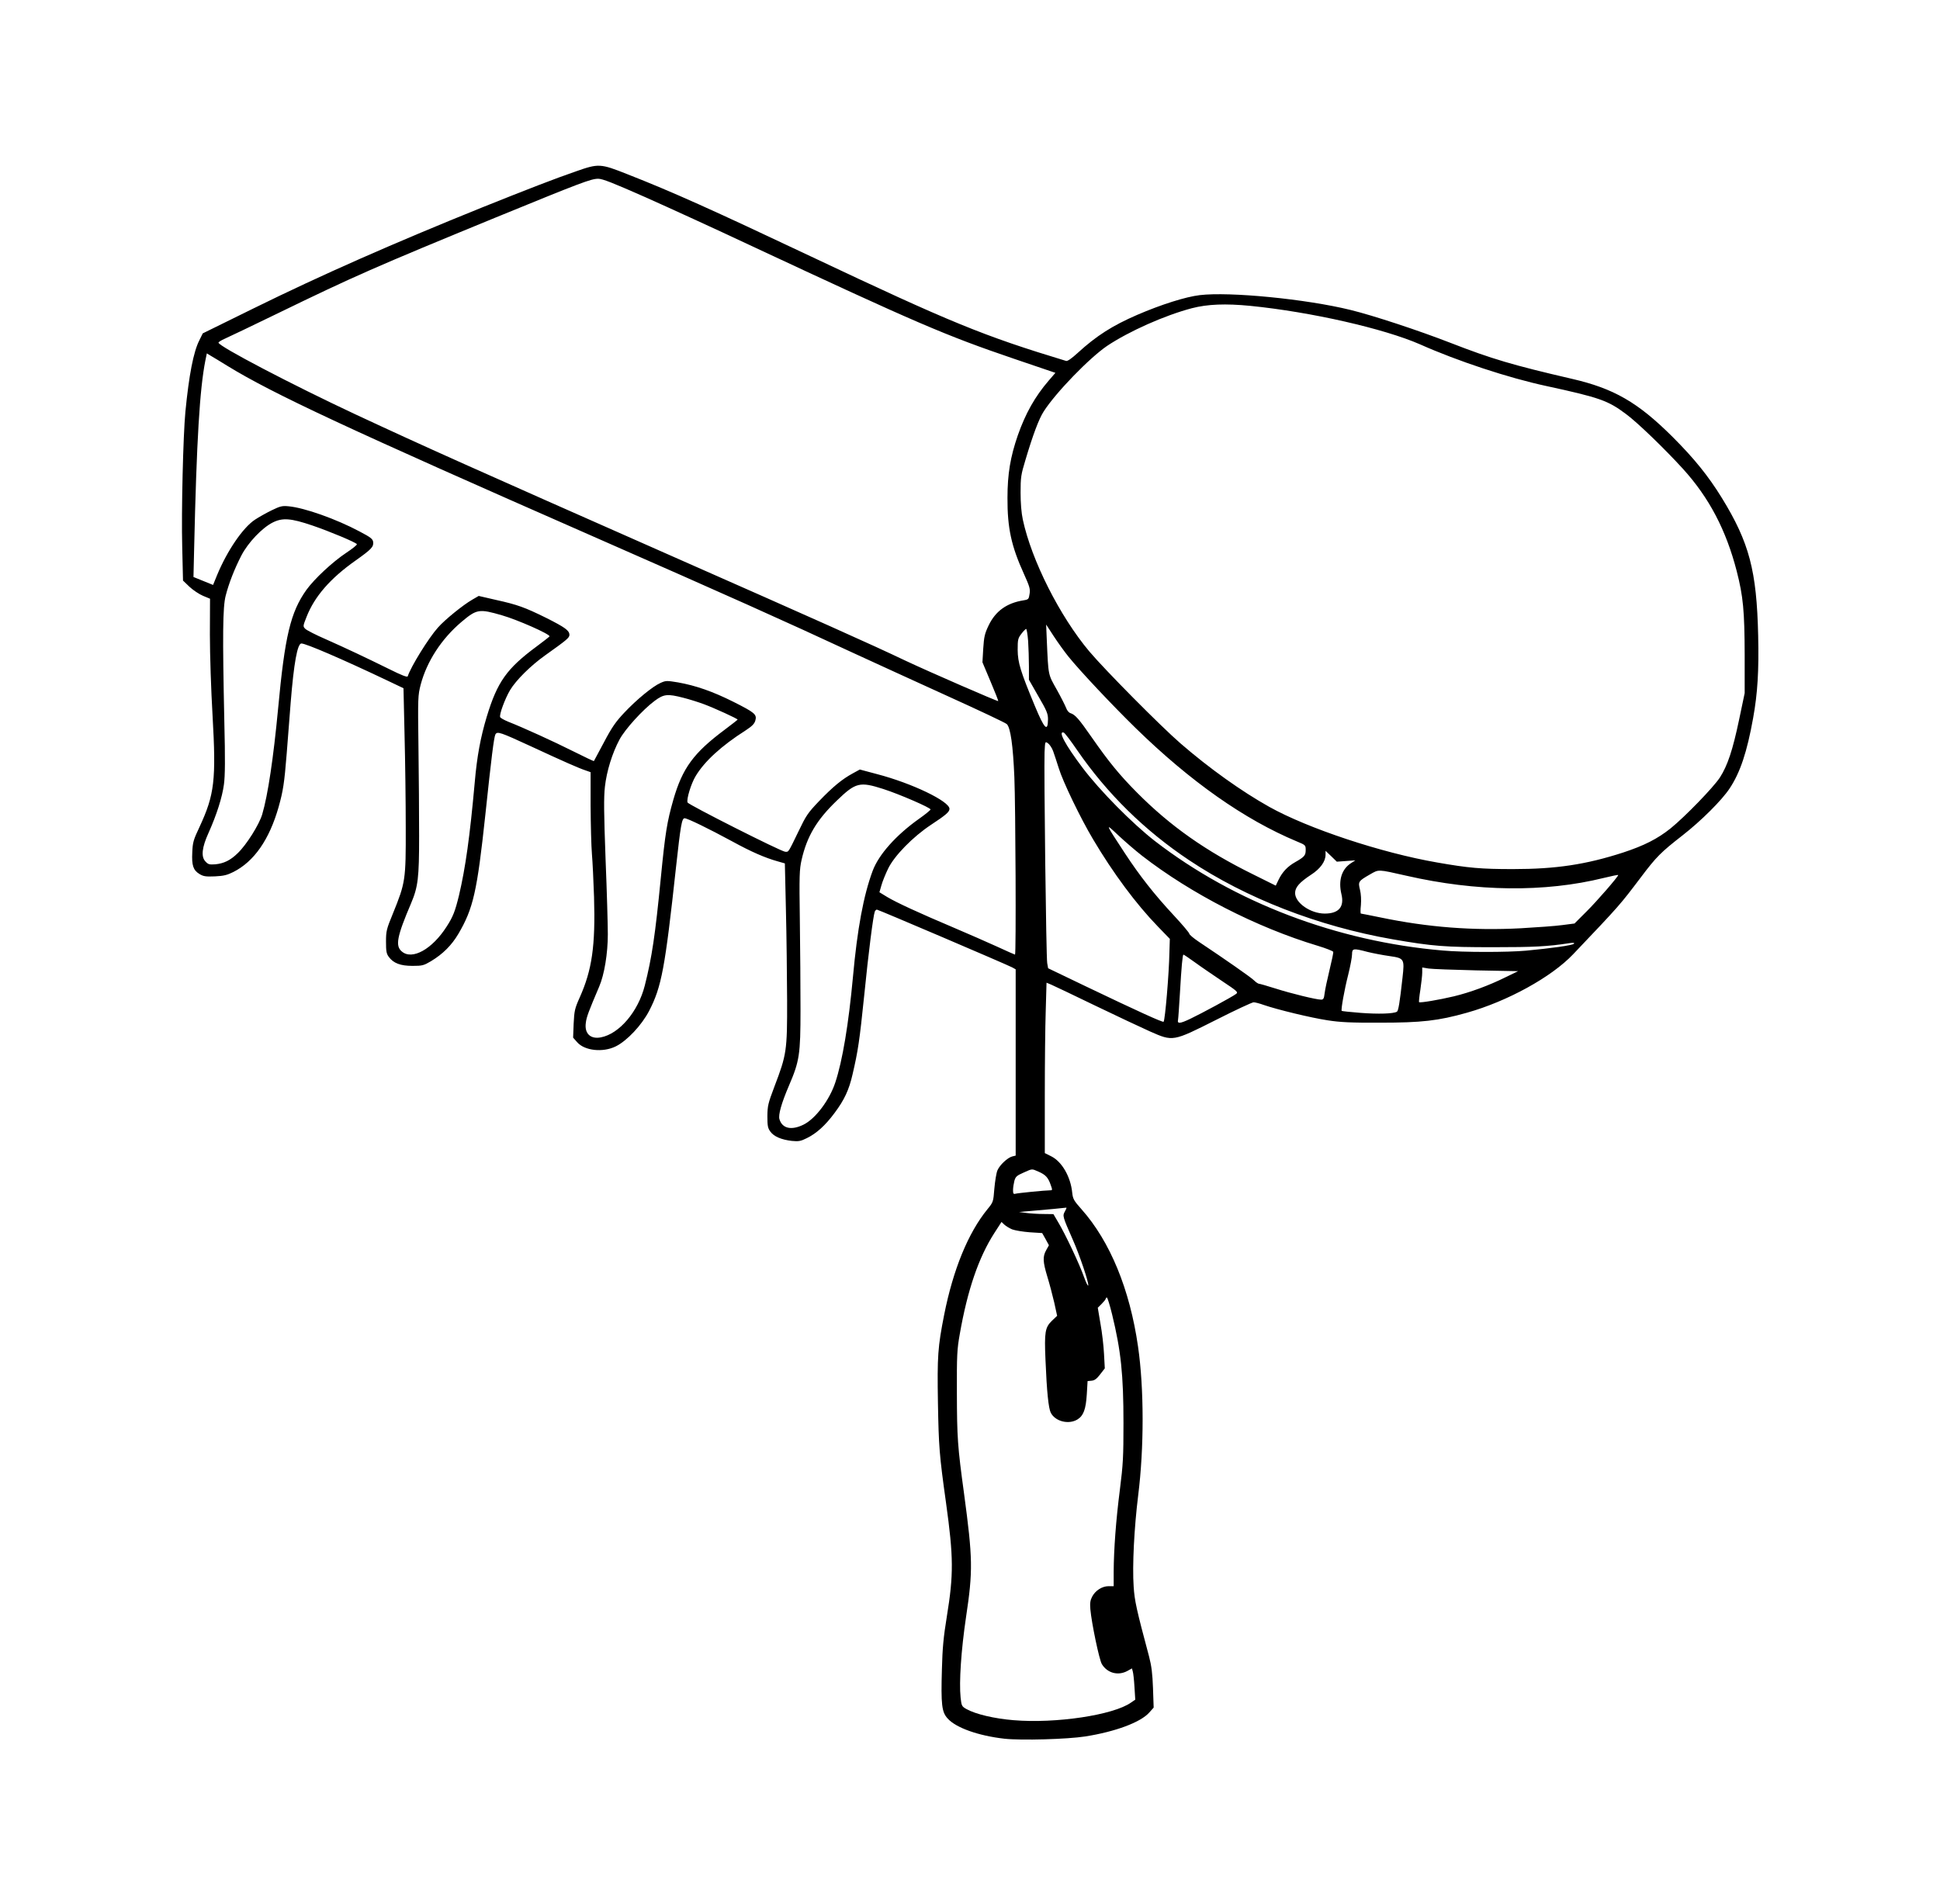 <?xml version="1.0" standalone="no"?>
<!DOCTYPE svg PUBLIC "-//W3C//DTD SVG 20010904//EN"
 "http://www.w3.org/TR/2001/REC-SVG-20010904/DTD/svg10.dtd">
<svg version="1.0" xmlns="http://www.w3.org/2000/svg"
 width="1465pt" height="1438pt" viewBox="0 0 1465 1438"
 preserveAspectRatio="xMidYMid meet">
<g transform="translate(0,1438) scale(0.1,-0.1)"
fill="#000000" stroke="none">
<path d="M4350 13086 c-162 -56 -358 -132 -705 -271 -681 -275 -1216 -511
-1732 -765 l-382 -188 -25 -51 c-45 -87 -79 -264 -106 -541 -17 -180 -31 -753
-24 -1020 l6 -255 49 -47 c27 -25 73 -56 102 -68 l53 -22 -1 -271 c0 -153 9
-420 20 -609 28 -491 15 -599 -98 -843 -47 -99 -52 -118 -55 -193 -5 -98 7
-134 54 -163 30 -18 47 -21 117 -18 66 3 93 10 139 33 157 79 272 245 342 491
34 122 43 178 61 403 8 105 22 279 30 385 24 299 51 447 81 447 34 0 302 -115
645 -278 l126 -60 8 -353 c5 -195 9 -509 9 -699 1 -397 -2 -416 -97 -650 -48
-117 -52 -131 -52 -212 0 -72 3 -91 21 -115 35 -48 88 -68 179 -68 74 0 85 3
139 35 90 54 156 120 207 206 113 192 142 320 204 899 46 436 65 586 76 608
14 25 35 18 269 -90 252 -117 364 -166 413 -182 l37 -13 0 -256 c1 -141 5
-304 10 -362 5 -58 12 -204 16 -325 11 -369 -15 -550 -108 -758 -38 -85 -41
-101 -46 -198 l-4 -106 31 -35 c56 -64 194 -79 291 -31 85 42 195 159 252 268
94 182 120 321 203 1085 35 319 44 370 65 370 21 0 181 -78 360 -175 142 -78
248 -124 341 -150 l56 -16 8 -352 c5 -194 8 -500 9 -682 1 -382 -4 -411 -96
-652 -48 -127 -52 -145 -53 -223 0 -72 3 -90 22 -116 27 -38 84 -62 163 -71
51 -5 67 -2 113 21 73 36 139 95 210 191 73 98 108 172 135 290 41 175 53 254
88 595 33 331 68 602 80 635 3 8 11 15 16 15 10 0 970 -410 1021 -436 l27 -15
0 -703 0 -704 -25 -6 c-36 -9 -96 -65 -113 -106 -8 -19 -18 -81 -23 -137 -8
-101 -8 -102 -53 -157 -145 -178 -258 -454 -326 -796 -48 -244 -53 -311 -47
-668 6 -328 10 -388 61 -752 57 -412 58 -540 6 -860 -25 -153 -33 -238 -37
-396 -8 -270 -1 -325 43 -373 63 -71 234 -131 429 -153 127 -14 475 -4 610 17
228 36 420 107 485 182 l32 36 -5 146 c-4 112 -11 168 -30 241 -95 355 -109
419 -116 526 -11 159 4 446 34 689 45 358 45 808 -1 1125 -62 432 -211 794
-427 1037 -58 65 -65 78 -70 125 -12 121 -78 235 -159 275 l-48 24 0 433 c0
238 3 527 7 643 l6 211 36 -15 c20 -9 169 -79 331 -158 162 -78 349 -166 414
-195 175 -77 171 -78 501 88 144 73 271 132 282 132 11 0 46 -9 79 -21 102
-35 354 -96 479 -115 95 -15 178 -19 400 -18 309 0 436 14 652 75 306 86 639
269 803 442 356 374 353 372 512 582 116 154 150 188 313 315 141 110 298 266
357 356 79 119 131 274 177 531 34 188 44 357 38 623 -11 490 -67 702 -274
1039 -103 167 -209 298 -372 461 -263 262 -444 366 -761 439 -445 103 -607
151 -915 271 -239 93 -584 207 -756 249 -337 83 -914 139 -1139 112 -108 -13
-291 -71 -472 -149 -187 -81 -308 -158 -449 -287 -46 -42 -77 -64 -88 -61
-627 190 -869 289 -1931 791 -749 354 -1040 485 -1384 620 -202 80 -215 81
-386 21z m527 -197 c175 -78 525 -238 778 -357 1275 -596 1484 -685 2003 -862
l312 -106 -51 -59 c-104 -121 -175 -248 -233 -413 -56 -162 -78 -292 -78 -472
-1 -228 29 -365 124 -574 43 -95 49 -115 43 -151 -6 -40 -8 -43 -45 -49 -127
-20 -212 -81 -264 -189 -30 -63 -35 -85 -41 -175 l-6 -104 61 -145 c34 -80 60
-146 58 -148 -5 -4 -515 218 -698 304 -262 125 -672 308 -1755 786 -1535 678
-1879 832 -2400 1075 -483 226 -1035 515 -1035 542 0 5 21 18 48 30 26 11 209
99 407 195 568 276 727 346 1640 721 645 264 716 291 772 292 33 0 111 -31
360 -141z m4564 -819 c460 -46 1011 -172 1283 -291 285 -127 668 -253 951
-314 406 -88 468 -110 605 -213 89 -66 294 -265 428 -412 199 -219 327 -464
407 -774 49 -191 59 -301 60 -631 l0 -290 -42 -200 c-48 -229 -87 -347 -145
-437 -49 -75 -262 -295 -373 -385 -99 -79 -200 -130 -358 -182 -281 -91 -508
-125 -832 -125 -240 0 -334 8 -573 50 -422 73 -975 257 -1267 420 -209 117
-453 291 -670 479 -149 129 -571 555 -689 695 -224 267 -436 688 -502 995 -11
51 -17 125 -17 205 0 115 3 135 37 247 56 188 101 309 138 366 90 141 346 405
479 495 165 110 434 230 639 284 119 31 255 36 441 18z m-7726 -452 c347 -213
914 -477 2765 -1290 1018 -447 1448 -640 1960 -878 156 -72 478 -219 715 -327
236 -107 438 -202 448 -212 28 -27 47 -161 57 -401 9 -216 14 -1340 5 -1340
-2 0 -64 27 -137 61 -73 33 -218 97 -322 141 -267 113 -438 192 -506 233 l-59
36 15 52 c8 29 31 86 51 127 47 97 187 240 323 330 114 75 140 98 140 121 0
57 -282 193 -546 262 l-131 35 -53 -29 c-81 -44 -150 -101 -254 -209 -86 -90
-99 -110 -155 -227 -80 -165 -75 -158 -102 -156 -34 3 -730 355 -737 372 -9
25 27 143 61 199 67 112 195 229 377 345 49 32 67 50 74 75 13 46 -4 60 -167
142 -156 78 -283 122 -417 146 -85 14 -92 14 -132 -4 -59 -26 -180 -125 -274
-225 -64 -68 -93 -109 -153 -223 -41 -76 -75 -140 -76 -142 -2 -2 -71 31 -155
73 -149 75 -380 180 -492 224 -31 13 -59 28 -61 35 -8 19 37 140 75 204 45 75
155 184 263 261 167 119 185 134 185 156 0 33 -34 57 -175 128 -162 80 -217
100 -380 136 l-130 30 -50 -29 c-69 -40 -204 -149 -258 -210 -70 -78 -204
-294 -228 -368 -3 -9 -45 7 -139 54 -181 89 -318 154 -480 226 -74 32 -144 68
-154 78 -19 19 -19 20 9 91 60 153 178 290 371 426 120 85 136 103 132 139 -3
23 -17 35 -103 80 -176 94 -416 179 -535 190 -49 5 -64 1 -128 -30 -41 -20
-98 -52 -128 -72 -90 -60 -208 -233 -284 -416 l-31 -76 -74 30 -74 30 5 212
c19 826 42 1206 85 1424 l11 53 31 -19 c18 -10 73 -44 122 -74z m644 -1207
c129 -44 328 -127 336 -141 3 -5 -33 -34 -80 -65 -104 -69 -241 -197 -301
-280 -120 -169 -163 -348 -214 -898 -35 -370 -77 -653 -120 -798 -23 -77 -118
-229 -185 -293 -55 -54 -105 -78 -170 -84 -44 -3 -53 -1 -74 22 -34 36 -26
106 24 216 61 136 103 268 116 365 9 66 10 191 3 475 -14 659 -12 863 10 950
24 94 66 202 119 305 51 98 157 209 237 249 74 37 137 32 299 -23z m1431 -678
c118 -34 360 -141 360 -159 0 -2 -44 -37 -97 -76 -226 -167 -297 -267 -377
-530 -47 -156 -74 -300 -91 -497 -37 -411 -70 -646 -119 -854 -29 -119 -45
-161 -93 -235 -109 -171 -261 -256 -339 -188 -50 42 -37 112 70 363 53 125 61
192 61 508 0 160 -2 463 -5 675 -5 375 -4 387 17 470 47 176 157 345 308 473
115 97 133 100 305 50z m4279 -313 c90 -111 328 -364 508 -540 414 -404 821
-690 1216 -855 66 -27 67 -29 67 -65 0 -41 -10 -52 -80 -92 -58 -33 -96 -74
-124 -131 l-22 -46 -169 84 c-360 177 -629 367 -880 620 -130 131 -212 231
-340 415 -98 141 -126 173 -162 184 -12 4 -26 21 -32 39 -7 18 -38 80 -71 139
-66 118 -63 100 -75 372 l-5 119 58 -89 c32 -49 82 -118 111 -154z m-305 118
c3 -50 6 -136 6 -192 l0 -100 72 -126 c63 -108 72 -131 72 -172 -1 -101 -27
-74 -100 102 -108 260 -128 325 -129 421 0 78 2 88 28 122 15 20 32 37 36 37
4 0 11 -41 15 -92z m-2604 -428 c44 -11 114 -33 157 -49 80 -30 253 -109 253
-116 0 -2 -44 -36 -97 -76 -236 -176 -319 -290 -388 -528 -48 -169 -61 -247
-95 -593 -42 -430 -67 -599 -121 -812 -50 -197 -193 -365 -332 -391 -79 -15
-125 30 -113 111 5 43 21 85 101 273 39 91 65 251 65 395 0 67 -7 321 -17 566
-13 354 -14 466 -5 548 13 117 55 253 110 356 42 79 176 226 266 293 69 51 96
54 216 23z m2975 -397 c226 -328 509 -606 845 -830 431 -288 975 -499 1535
-597 304 -53 398 -60 760 -60 308 0 410 5 580 31 29 4 37 2 30 -5 -11 -12
-169 -34 -360 -52 -142 -13 -476 -13 -630 1 -798 68 -1573 363 -2174 827 -171
133 -415 380 -545 552 -133 176 -189 282 -143 267 7 -2 53 -62 102 -134z
m-183 -4 c9 -24 28 -83 43 -130 31 -102 164 -378 260 -539 150 -253 324 -488
489 -658 l90 -93 -3 -97 c-3 -170 -33 -517 -44 -529 -7 -6 -188 76 -593 270
l-279 134 -7 39 c-8 41 -25 1451 -20 1592 4 83 4 83 25 69 12 -8 30 -34 39
-58z m-1282 -288 c124 -40 361 -143 357 -155 -2 -6 -41 -38 -88 -71 -173 -123
-303 -269 -349 -392 -69 -185 -116 -438 -149 -802 -33 -357 -79 -633 -133
-796 -43 -132 -150 -275 -240 -319 -91 -45 -161 -30 -182 41 -10 32 15 121 72
254 79 184 87 234 87 574 0 160 -2 461 -5 670 -5 344 -3 388 13 460 41 179
114 302 266 448 143 138 173 145 351 88z m1954 -504 c370 -287 864 -541 1326
-680 63 -19 116 -40 118 -46 2 -6 -11 -67 -28 -137 -17 -70 -34 -149 -37 -176
-5 -40 -9 -48 -27 -48 -36 0 -225 46 -344 84 -63 20 -119 36 -125 36 -6 0 -24
12 -39 27 -25 24 -214 156 -415 290 -39 26 -72 54 -72 61 -1 8 -52 68 -114
135 -151 162 -261 303 -372 472 -152 232 -153 233 -50 136 49 -46 129 -115
179 -154z m1541 -40 l70 5 -31 -20 c-73 -46 -99 -132 -74 -236 23 -96 -21
-146 -126 -146 -107 0 -224 81 -224 155 0 43 32 80 120 138 70 45 110 100 110
152 l0 29 43 -41 42 -41 70 5z m455 -111 c528 -121 1045 -127 1490 -17 61 15
110 25 110 22 0 -12 -161 -198 -240 -276 l-90 -90 -93 -12 c-50 -7 -191 -17
-313 -24 -358 -19 -701 7 -1060 82 -78 16 -144 29 -147 29 -4 0 -4 29 0 64 3
38 1 84 -7 116 -15 61 -13 65 76 116 68 39 56 39 274 -10z m-291 -576 c41 -10
114 -24 164 -31 112 -16 114 -21 98 -164 -21 -190 -31 -249 -42 -256 -26 -16
-142 -19 -274 -9 -77 6 -141 13 -143 15 -7 7 20 160 49 273 16 64 29 134 29
154 0 46 9 47 119 18z m-1306 -78 c45 -33 138 -96 206 -142 116 -77 123 -84
105 -97 -30 -23 -262 -148 -346 -188 -78 -37 -99 -39 -92 -7 2 9 8 98 14 197
12 207 20 295 27 295 3 0 42 -26 86 -58z m2126 -61 l315 -6 -95 -46 c-125 -62
-266 -114 -390 -144 -109 -26 -256 -51 -263 -44 -2 2 2 45 10 94 7 50 14 107
14 129 l0 39 48 -8 c26 -4 189 -10 361 -14z m-3307 -1520 c53 -23 73 -44 92
-99 14 -39 14 -42 -2 -42 -38 0 -248 -21 -264 -26 -15 -4 -18 1 -18 28 0 18 5
49 10 69 9 32 18 40 68 62 70 31 61 31 114 8z m200 -300 c-19 -34 -19 -36 58
-211 53 -119 122 -325 118 -348 -2 -9 -16 19 -32 63 -33 95 -141 324 -194 412
l-37 63 -75 1 c-41 0 -100 4 -130 8 l-55 7 90 8 c107 9 257 23 267 25 4 0 -1
-12 -10 -28z m-399 -136 c21 -8 80 -18 132 -22 l95 -6 26 -46 25 -46 -20 -36
c-28 -49 -26 -89 8 -201 16 -52 39 -139 52 -195 l22 -101 -40 -38 c-51 -50
-57 -85 -48 -294 10 -244 23 -366 40 -400 34 -66 135 -91 201 -51 46 28 64 77
71 190 l6 100 31 3 c22 2 39 15 64 48 l35 45 -6 110 c-3 61 -15 164 -27 229
l-20 119 30 30 c16 16 30 33 30 38 0 5 4 9 9 9 4 0 22 -57 39 -127 67 -275 86
-454 86 -823 0 -251 -3 -311 -27 -500 -30 -233 -46 -453 -47 -622 l0 -108 -39
0 c-48 0 -100 -33 -124 -80 -14 -27 -17 -49 -13 -95 9 -103 67 -382 87 -414
41 -67 121 -89 191 -52 l36 20 6 -22 c4 -12 10 -65 13 -118 l6 -96 -32 -22
c-132 -94 -567 -160 -888 -133 -145 12 -285 45 -355 84 -35 20 -37 24 -44 87
-12 117 4 357 41 607 53 351 51 443 -15 934 -49 358 -53 423 -54 755 -1 291 1
332 22 450 58 331 142 578 262 764 l53 82 21 -20 c12 -11 38 -27 59 -36z"/>
</g>
</svg>

